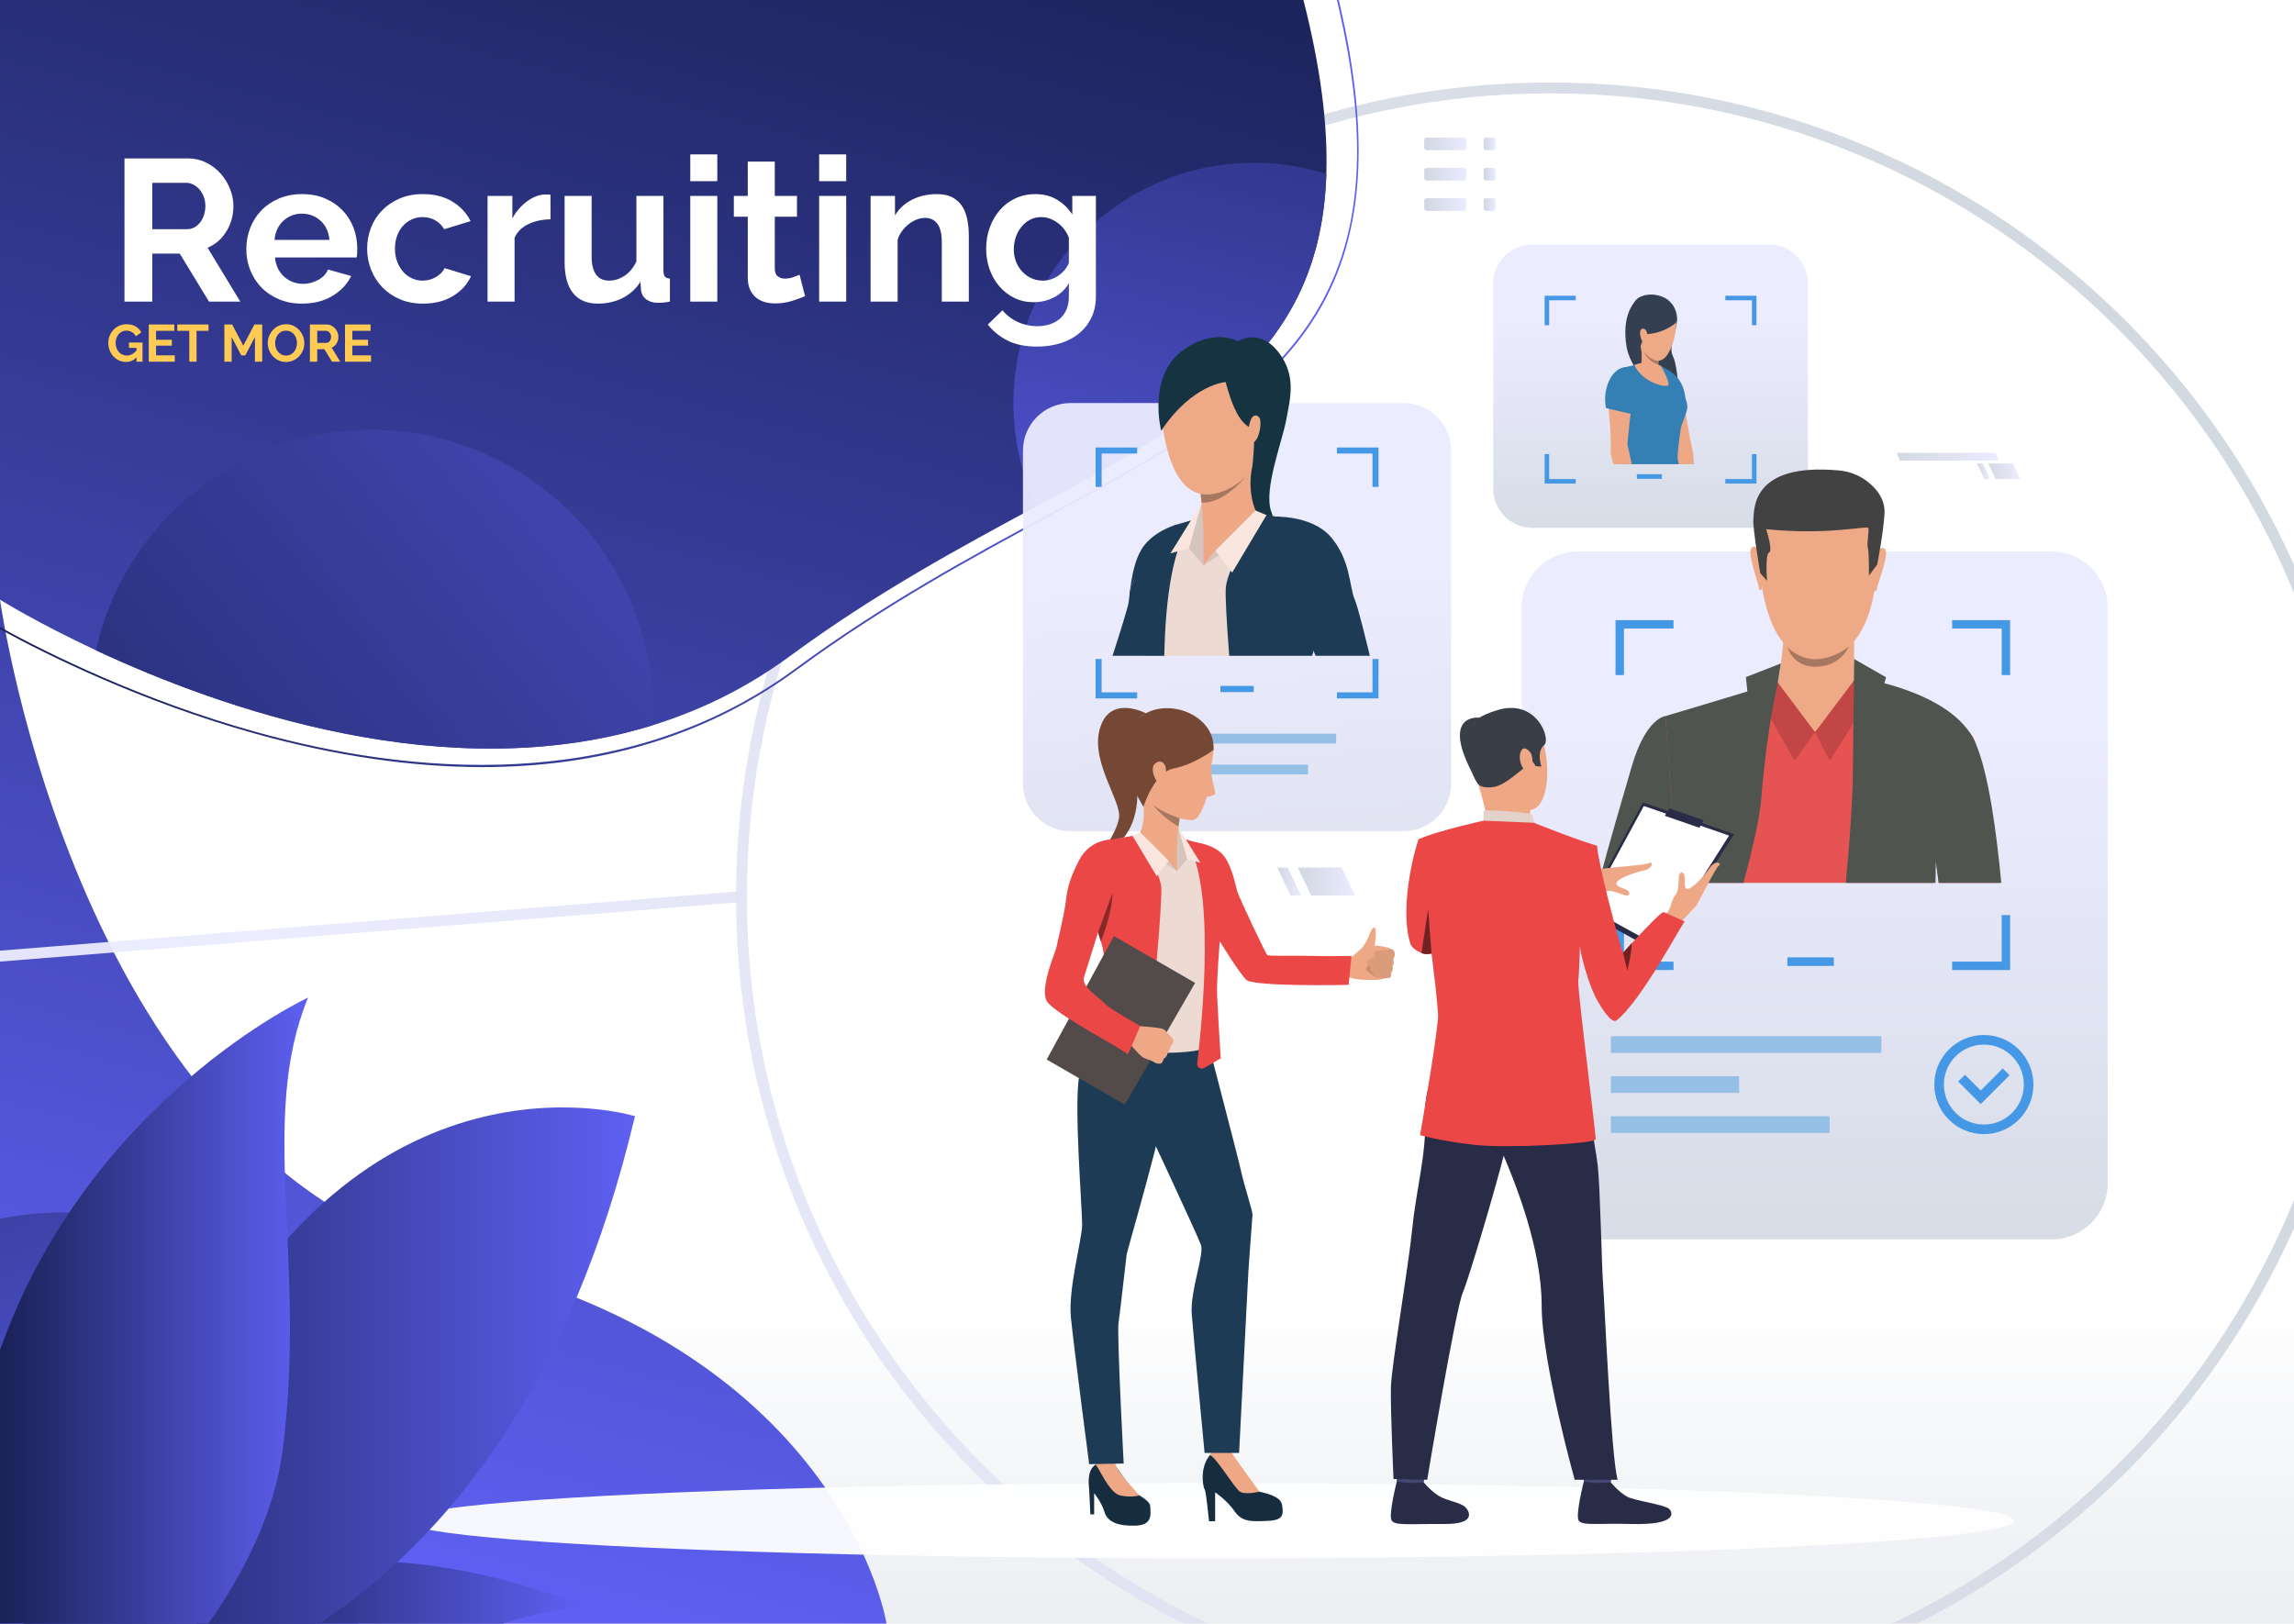 <?xml version="1.0" encoding="utf-8"?>
<!-- Generator: Adobe Illustrator 27.5.0, SVG Export Plug-In . SVG Version: 6.00 Build 0)  -->
<svg version="1.1" id="Слой_1" xmlns="http://www.w3.org/2000/svg" xmlns:xlink="http://www.w3.org/1999/xlink" x="0px" y="0px"
	 viewBox="0 0 2825.549 2000.001" style="enable-background:new 0 0 2825.549 2000.001;" xml:space="preserve">
<g>
	<rect x="-0.001" style="fill:#FFFFFF;" width="2825.549" height="2000.001"/>
	<linearGradient id="SVGID_1_" gradientUnits="userSpaceOnUse" x1="1412.774" y1="2528.899" x2="1412.774" y2="1574.495">
		<stop  offset="0" style="stop-color:#D1D7E0"/>
		<stop  offset="1" style="stop-color:#FFFFFF"/>
	</linearGradient>
	<rect x="-0.001" y="1637.183" style="opacity:0.95;fill:url(#SVGID_1_);" width="2825.549" height="362.818"/>
	
		<linearGradient id="SVGID_00000053530094944410987060000005557857699970491009_" gradientUnits="userSpaceOnUse" x1="972.105" y1="-238.355" x2="401.911" y2="1912.825">
		<stop  offset="0.005" style="stop-color:#1A2257"/>
		<stop  offset="1" style="stop-color:#5E60F2"/>
	</linearGradient>
	<path style="fill:url(#SVGID_00000053530094944410987060000005557857699970491009_);" d="M1091.939,2000.001H-0.001V738.665
		c0,0,96.281,701.372,567.998,814.704C1039.692,1666.7,1091.939,2000.001,1091.939,2000.001z"/>
	<g style="opacity:0.95;">
		
			<linearGradient id="SVGID_00000014605535977337964900000004164277038542782882_" gradientUnits="userSpaceOnUse" x1="2616.081" y1="855.461" x2="355.174" y2="1636.692">
			<stop  offset="0" style="stop-color:#D1D7E0"/>
			<stop  offset="1" style="stop-color:#EBEBFF"/>
		</linearGradient>
		<path style="fill:url(#SVGID_00000014605535977337964900000004164277038542782882_);" d="M2330.041,2000.001h31.268
			c94.941-47.896,181.246-110.409,257.239-186.402c87.397-87.376,156.964-188.433,207.001-300.582v-34.659
			C2731.5,1707.944,2553.557,1894.636,2330.041,2000.001z M2618.548,395.345c-92.107-92.084-199.347-164.395-318.771-214.901
			c-123.643-52.314-254.963-78.828-390.346-78.828c-135.382,0-266.725,26.514-390.367,78.828
			c-119.424,50.506-226.663,122.817-318.771,214.901c-92.085,92.107-164.396,199.346-214.924,318.77
			c-52.292,123.644-78.806,254.985-78.806,390.368c0,135.382,26.514,266.702,78.806,390.345
			c50.528,119.425,122.839,226.686,214.924,318.771c75.994,75.993,162.275,138.507,257.218,186.402h31.313
			c-335.867-158.349-568.869-500.24-568.869-895.518c0-545.591,443.887-989.477,989.477-989.477
			c413.378,0,768.349,254.807,916.117,615.602v-34.682C2775.512,583.777,2705.945,482.743,2618.548,395.345z"/>
	</g>
	
		<linearGradient id="SVGID_00000136413379839496842820000005027390258299789726_" gradientUnits="userSpaceOnUse" x1="917.9" y1="-252.723" x2="347.703" y2="1898.467">
		<stop  offset="0.005" style="stop-color:#1A2257"/>
		<stop  offset="1" style="stop-color:#5E60F2"/>
	</linearGradient>
	<path style="fill:url(#SVGID_00000136413379839496842820000005027390258299789726_);" d="M1633.668,214.3
		c-7.029,218.985-156.383,301.095-356.733,409.271c-93.334,50.393-197.717,106.435-303.929,184.638
		c-53.72,39.548-110.721,67.11-169.15,85.189c-252.731,78.271-531.932-20.51-685.771-92.375
		C44.837,766.786-0.001,738.665-0.001,738.665V0h1605.459C1626.816,83.962,1635.588,154.264,1633.668,214.3z"/>
	<g>
		
			<linearGradient id="SVGID_00000076563227409455618270000015147050137167470741_" gradientUnits="userSpaceOnUse" x1="-5.000000e-04" y1="472.465" x2="1673.474" y2="472.465">
			<stop  offset="0.005" style="stop-color:#1A2257"/>
			<stop  offset="1" style="stop-color:#5E60F2"/>
		</linearGradient>
		<path style="fill:url(#SVGID_00000076563227409455618270000015147050137167470741_);" d="M1649.001,0h-2.299
			c42.784,180.689,30.554,306.14-38.923,404.741c-66.285,94.049-181.111,156.049-314.062,227.823
			c-95.812,51.734-204.39,110.364-314.039,191.066c-214.165,157.678-479.372,129.49-664.122,78.092
			C174.26,862.42,57.224,803.924-0.001,772.523v2.566c57.715,31.58,174.328,89.652,314.91,128.775
			c98.155,27.296,191.803,41.065,279.2,41.065c17.565,0,34.861-0.558,51.912-1.674c127.37-8.302,240.077-47.961,334.996-117.817
			c109.493-80.613,218.027-139.221,313.771-190.909c133.195-71.909,248.223-134.021,314.798-228.516
			c35.085-49.771,55.237-106.145,61.644-172.387C1677.636,167.186,1670.359,90.59,1649.001,0z"/>
	</g>
	
		<linearGradient id="SVGID_00000099624112910951574870000013221418968768378029_" gradientUnits="userSpaceOnUse" x1="1587.442" y1="-258.301" x2="1302.345" y2="939.107">
		<stop  offset="0.005" style="stop-color:#1A2257"/>
		<stop  offset="1" style="stop-color:#5E60F2"/>
	</linearGradient>
	<path style="fill:url(#SVGID_00000099624112910951574870000013221418968768378029_);" d="M1633.668,214.3
		c-7.029,218.985-156.383,301.095-356.733,409.271c-18.368-38.499-28.634-81.596-28.634-127.103
		c0-163.437,132.481-295.917,295.94-295.917C1575.418,200.552,1605.459,205.372,1633.668,214.3z"/>
	
		<linearGradient id="SVGID_00000160872104002377173020000000798528099580695194_" gradientUnits="userSpaceOnUse" x1="1561.376" y1="1443.016" x2="1520.188" y2="696.463">
		<stop  offset="0" style="stop-color:#D1D7E0"/>
		<stop  offset="1" style="stop-color:#EBEBFF"/>
	</linearGradient>
	<path style="opacity:0.95;fill:url(#SVGID_00000160872104002377173020000000798528099580695194_);" d="M1728.764,1023.932h-410.12
		c-32.402,0-58.669-26.267-58.669-58.669V555.142c0-32.401,26.267-58.669,58.669-58.669h410.12c32.402,0,58.67,26.268,58.67,58.669
		v410.121C1787.434,997.664,1761.166,1023.932,1728.764,1023.932z"/>
	<rect x="1401.602" y="903.846" style="fill:#96BFE6;" width="244.204" height="12.064"/>
	<rect x="1436.189" y="941.859" style="fill:#96BFE6;" width="175.028" height="12.064"/>
	
		<linearGradient id="SVGID_00000115491775501486183430000003579239219587445641_" gradientUnits="userSpaceOnUse" x1="2235.148" y1="1651.145" x2="2235.148" y2="882.559">
		<stop  offset="0" style="stop-color:#D1D7E0"/>
		<stop  offset="1" style="stop-color:#EBEBFF"/>
	</linearGradient>
	<path style="opacity:0.95;fill:url(#SVGID_00000115491775501486183430000003579239219587445641_);" d="M2526.977,1526.739h-583.657
		c-38.171,0-69.114-30.943-69.114-69.114V748.523c0-38.171,30.943-69.114,69.114-69.114h583.657
		c38.17,0,69.113,30.943,69.113,69.114v709.102C2596.09,1495.796,2565.146,1526.739,2526.977,1526.739z"/>
	<g>
		<rect x="2201.516" y="1179.28" style="fill:#4598E6;" width="57.254" height="10.604"/>
	</g>
	<g>
		<rect x="1984.146" y="1276.446" style="fill:#96BFE6;" width="333.158" height="20.53"/>
		<rect x="1984.146" y="1375.013" style="fill:#96BFE6;" width="269.408" height="20.53"/>
		<rect x="1984.146" y="1325.729" style="fill:#96BFE6;" width="157.938" height="20.53"/>
	</g>
	<g>
		<path style="fill:#4598E6;" d="M2404.465,763.907v10.369h61.051v57.298h10.369v-67.667H2404.465z M1989.881,831.574h10.369
			v-57.298h61.051v-10.369h-71.42V831.574z M2465.516,1127.228v57.318h-61.051v10.369h71.42v-67.688H2465.516z M2000.25,1127.228
			h-10.369v67.688h71.42v-10.369h-61.051V1127.228z"/>
	</g>
	<g>
		<g>
			<path style="fill:#4598E6;" d="M2443.562,1397.051c-33.666,0-61.056-27.39-61.056-61.056s27.39-61.057,61.056-61.057
				s61.056,27.391,61.056,61.057S2477.228,1397.051,2443.562,1397.051z M2443.562,1286.756c-27.15,0-49.239,22.088-49.239,49.239
				c0,27.15,22.089,49.238,49.239,49.238s49.239-22.088,49.239-49.238C2492.801,1308.844,2470.712,1286.756,2443.562,1286.756z"/>
		</g>
		<g>
			<polygon style="fill:#4598E6;" points="2439.668,1360.025 2411.93,1332.286 2420.285,1323.932 2439.668,1343.313 
				2466.838,1316.143 2475.194,1324.498 			"/>
		</g>
	</g>
	<ellipse style="opacity:0.95;fill:#FFFFFF;" cx="1489.56" cy="1873.218" rx="990.718" ry="46.368"/>
	
		<linearGradient id="SVGID_00000154391882616653375980000011429154072506549925_" gradientUnits="userSpaceOnUse" x1="2033.006" y1="701.404" x2="2033.006" y2="384.824">
		<stop  offset="0" style="stop-color:#D1D7E0"/>
		<stop  offset="1" style="stop-color:#EBEBFF"/>
	</linearGradient>
	<path style="opacity:0.95;fill:url(#SVGID_00000154391882616653375980000011429154072506549925_);" d="M2178.535,650.161h-291.059
		c-26.638,0-48.232-21.595-48.232-48.232v-252.55c0-26.638,21.595-48.232,48.232-48.232h291.059
		c26.639,0,48.233,21.595,48.233,48.232v252.55C2226.769,628.566,2205.174,650.161,2178.535,650.161z"/>
	<g>
		<g>
			<rect x="2016.168" y="584.15" style="fill:#4598E6;" width="30.734" height="5.693"/>
		</g>
		<g>
			<g>
				<g>
					<g>
						<path style="fill:#344052;" d="M2052.043,367.778c0,0,18.284,10.04,12.479,34.729c-5.806,24.689-8.013,27.949-3.296,37.926
							c4.717,9.978,8.863,51.783,3.832,59.432c-5.03,7.648-56.034-37.307-61.701-73.27c-5.668-35.964,7.091-51.236,11.614-56.938
							C2019.496,363.957,2035.914,358.611,2052.043,367.778z"/>
					</g>
				</g>
			</g>
			<g>
				<path style="fill:#EEA886;" d="M2086.375,571.835h-19.577c-0.946-9.656-1.821-16.378-1.642-17.372
					c0.288-1.642-19.48-53.495-21.326-57.784c-1.856-4.277-9.105-15.778-10.052-26.609c-0.958-10.831,13.167-15.204,13.167-15.204
					c19.063,3.415,25.52,29.784,25.52,29.784s8.004,53.472,12.053,68.519C2085.561,557.026,2086.123,563.844,2086.375,571.835z"/>
			</g>
			<path style="fill:#3480B5;" d="M2076.521,497.528l-29.151,12.29c0,0-26.797-66.495-4.338-59.071
				C2065.426,458.149,2075.5,472.065,2076.521,497.528z"/>
			<g>
				<path style="fill:#3480B5;" d="M2070.033,528.836c-0.852,6.602-4.338,29.988-3.559,36.302c0.132,1.042,0.563,3.439,1.21,6.697
					h-70.292c1.869-6.673,3.57-12.58,4.601-16.019c3.415-11.321,0.144-14.352-1.581-23.41c-0.671-3.547-3.031-10.28-5.607-17.888
					c-0.862-2.54-1.749-5.188-2.6-7.848c-3.092-9.585-4.529-19.385-5.416-25.088c-4.24-27.041,16.559-29.641,16.559-29.641
					c7.727-1.426,21.229-5.596,21.229-5.596l21.147,4.397c0,0,2.013,0.755,4.948,2.924c0,0,0.012,0,0.012,0.012
					c1.414,1.042,3.043,2.408,4.757,4.169c2.312,2.372,6.913,9.165,11.501,16.63c1.402,2.288,2.816,4.637,4.146,6.948
					c4.301,7.44,7.355,13.443,7.26,20.212C2078.264,508.301,2070.884,522.234,2070.033,528.836z"/>
			</g>
			<path style="fill:#EEA886;" d="M2045.725,450.751c0,0,13.248,22.643,8.321,24.333s-30.894-4.026-41.036-25.418
				C2013.01,449.666,2030.054,441.919,2045.725,450.751z"/>
			<path style="fill:#EEA886;" d="M2043.827,461.091c0,0-11.767,4.98-22.423-11.412c0,0,2.863-18.615-3.19-29.383
				c-6.054-10.765,26.459,12.907,26.459,12.907s-0.526,2.22-1.071,5.496c-0.279,1.678-0.566,3.628-0.785,5.698
				c-0.183,1.725-0.323,3.537-0.385,5.342C2042.296,453.926,2042.596,458.082,2043.827,461.091z"/>
			<path style="fill:#393D63;" d="M2014.607,486.451c-2.424,12.46-19.805,28.069-19.805,28.069
				c-0.859-2.547-1.745-5.189-2.596-7.844C2004.198,499.025,2014.607,486.451,2014.607,486.451z"/>
			<g>
				<path style="fill:#EEA886;" d="M2010.248,496.367c-1.101,4.541-6.17,50.536-5.619,52.105c0.324,0.898,2.779,11.537,5.236,23.362
					h-22.693c-2.324-7.62-3.702-13.945-3.366-17.528c1.449-15.515-3.81-64.972-3.81-64.972s-4.708-29.917,20.116-33.654
					c0,0,14.665,1.929,15.552,12.76C2016.551,479.282,2011.351,491.839,2010.248,496.367z"/>
			</g>
			<path style="fill:#3480B5;" d="M1978.164,502.722l30.809,7.195c0,0,24.439-47.45,2.428-56.114
				C1988.2,444.671,1972.603,476.837,1978.164,502.722z"/>
			<g>
				<g>
					<g>
						<path style="fill:#EEA987;" d="M2049.197,370.412c0,0,26.774,9.826,9.804,56.03c-16.97,46.203-51.614-7.888-46.381-36.279
							C2017.854,361.771,2049.197,370.412,2049.197,370.412z"/>
					</g>
				</g>
			</g>
			<g>
				<g>
					<g>
						<path style="fill:#344052;" d="M2063.105,398.497c0,0-14.131,12.614-36.809,13.203c0,0-5.301,12.919-6.157,16.885
							c0,0-22.405-38.47,3.354-57.901C2049.254,351.252,2072.617,390.438,2063.105,398.497z"/>
					</g>
				</g>
			</g>
			<g>
				<g>
					<g>
						<path style="fill:#EEA987;" d="M2029.359,414.472c-0.014-3.422-1.75-11.29-6.926-9.355s-0.54,18.008,2.871,17.194
							C2025.305,422.311,2029.391,422.566,2029.359,414.472z"/>
					</g>
				</g>
			</g>
			<path style="fill:#A77860;" d="M2042.463,448.949c-12.581-3.48-17.447-15.473-17.596-15.874
				c10.231,13.222,17.949,11.322,17.949,11.322C2042.634,446.122,2042.62,447.2,2042.463,448.949z"/>
		</g>
		<g>
			<path style="fill:#4598E6;" d="M2125.115,364.307v5.566h32.773v30.759h5.566v-36.325H2125.115z M1902.558,400.632h5.566v-30.759
				h32.773v-5.566h-38.34V400.632z M2157.889,559.345v30.771h-32.773v5.565h38.34v-36.336H2157.889z M1908.124,559.345h-5.566
				v36.336h38.34v-5.565h-32.773V559.345z"/>
		</g>
	</g>
	<g>
		<rect x="1503.178" y="844.91" style="fill:#4598E6;" width="41.053" height="7.603"/>
	</g>
	<g>
		<path style="fill:#4598E6;" d="M1646.733,551.265v7.435h43.776v41.085h7.434v-48.52H1646.733z M1349.464,599.784h7.435v-41.085
			h43.776v-7.435h-51.21V599.784z M1690.51,811.777v41.099h-43.776v7.436h51.21v-48.534H1690.51z M1356.898,811.777h-7.435v48.534
			h51.21v-7.436h-43.776V811.777z"/>
	</g>
	<g style="opacity:0.95;">
		
			<linearGradient id="SVGID_00000144334335364239508190000015612763231631339965_" gradientUnits="userSpaceOnUse" x1="2251.946" y1="520.849" x2="305.575" y2="1193.395">
			<stop  offset="0" style="stop-color:#D1D7E0"/>
			<stop  offset="1" style="stop-color:#EBEBFF"/>
		</linearGradient>
		<polygon style="fill:url(#SVGID_00000144334335364239508190000015612763231631339965_);" points="913.795,1111.156 
			-0.001,1184.516 -0.001,1171.058 912.724,1097.81 		"/>
	</g>
	<g>
		<path style="fill:#FFCB55;" d="M168.163,440.381c-3.684,3.66-7.975,5.487-12.872,5.487c-3.035,0-5.885-0.602-8.55-1.809
			c-2.665-1.203-4.984-2.859-6.957-4.97c-1.972-2.108-3.533-4.594-4.68-7.458c-1.149-2.861-1.724-5.95-1.724-9.264
			c0-3.142,0.574-6.103,1.724-8.878c1.147-2.776,2.729-5.209,4.745-7.297c2.016-2.087,4.389-3.744,7.12-4.97
			c2.729-1.228,5.698-1.841,8.907-1.841c4.333,0,8.05,0.903,11.15,2.71c3.098,1.811,5.429,4.241,6.989,7.299l-6.696,4.906
			c-1.17-2.283-2.807-4.026-4.909-5.232c-2.104-1.205-4.389-1.809-6.859-1.809c-1.95,0-3.738,0.411-5.363,1.228
			c-1.625,0.819-3.013,1.936-4.162,3.357c-1.148,1.42-2.038,3.059-2.665,4.906c-0.63,1.852-0.943,3.811-0.943,5.878
			c0,2.151,0.347,4.164,1.04,6.034c0.693,1.875,1.646,3.498,2.861,4.877c1.212,1.376,2.654,2.463,4.323,3.259
			c1.669,0.797,3.478,1.194,5.429,1.194c4.464,0,8.495-2.086,12.093-6.262v-3.23h-9.296v-6.52h16.709v23.565h-7.413V440.381z"/>
		<path style="fill:#FFCB55;" d="M215.298,437.732v7.813h-32.052v-45.841h31.467v7.811h-22.495v11.041h19.439v7.232h-19.439v11.942
			H215.298z"/>
		<path style="fill:#FFCB55;" d="M256.844,407.517h-14.759v38.029h-8.907v-38.029h-14.759v-7.811h38.424V407.517z"/>
		<path style="fill:#FFCB55;" d="M313.99,445.546v-30.345l-11.898,22.597h-4.876l-11.898-22.597v30.345h-8.972v-45.841h9.622
			l13.653,26.085l13.784-26.085h9.557v45.841H313.99z"/>
		<path style="fill:#FFCB55;" d="M352.283,445.868c-3.381,0-6.448-0.654-9.2-1.97c-2.753-1.311-5.116-3.055-7.086-5.228
			c-1.974-2.175-3.501-4.659-4.585-7.456c-1.083-2.8-1.625-5.66-1.625-8.587c0-3.058,0.574-5.983,1.723-8.783
			c1.147-2.796,2.729-5.27,4.746-7.423c2.016-2.154,4.41-3.863,7.185-5.134c2.772-1.268,5.785-1.904,9.036-1.904
			c3.337,0,6.382,0.679,9.135,2.033c2.751,1.356,5.103,3.132,7.053,5.327c1.951,2.194,3.467,4.69,4.552,7.489
			c1.083,2.798,1.625,5.639,1.625,8.521c0,3.059-0.564,5.974-1.69,8.749c-1.128,2.777-2.688,5.229-4.682,7.361
			c-1.994,2.129-4.377,3.831-7.15,5.1C358.546,445.233,355.534,445.868,352.283,445.868z M338.89,422.627
			c0,1.978,0.302,3.895,0.91,5.746c0.606,1.85,1.484,3.485,2.634,4.906c1.147,1.421,2.556,2.561,4.226,3.423
			c1.668,0.859,3.564,1.289,5.689,1.289c2.166,0,4.084-0.44,5.753-1.323c1.668-0.881,3.077-2.054,4.227-3.52
			c1.147-1.462,2.015-3.107,2.6-4.936c0.586-1.829,0.878-3.692,0.878-5.585c0-1.979-0.315-3.895-0.943-5.747
			c-0.629-1.852-1.518-3.485-2.666-4.906c-1.149-1.421-2.558-2.553-4.227-3.391c-1.668-0.839-3.543-1.259-5.623-1.259
			c-2.168,0-4.096,0.442-5.787,1.325c-1.69,0.881-3.1,2.042-4.227,3.485c-1.128,1.443-1.982,3.077-2.567,4.907
			C339.183,418.871,338.89,420.731,338.89,422.627z"/>
		<path style="fill:#FFCB55;" d="M381.734,445.546v-45.841h20.416c2.123,0,4.084,0.442,5.884,1.323
			c1.797,0.883,3.348,2.047,4.648,3.486c1.3,1.443,2.318,3.079,3.055,4.906c0.737,1.831,1.106,3.672,1.106,5.522
			c0,2.969-0.748,5.671-2.243,8.104c-1.496,2.431-3.523,4.186-6.079,5.261l10.532,17.238h-10.077l-9.427-15.366h-8.843v15.366
			H381.734z M390.706,422.368h11.248c0.823,0,1.593-0.195,2.308-0.581c0.715-0.388,1.332-0.915,1.852-1.582
			c0.521-0.667,0.933-1.454,1.235-2.357c0.303-0.903,0.456-1.87,0.456-2.905c0-1.076-0.174-2.065-0.52-2.969
			c-0.348-0.905-0.813-1.69-1.398-2.357c-0.585-0.667-1.257-1.185-2.016-1.55c-0.759-0.366-1.528-0.55-2.307-0.55h-10.858V422.368z"
			/>
		<path style="fill:#FFCB55;" d="M457.021,437.732v7.813h-32.052v-45.841h31.467v7.811H433.94v11.041h19.44v7.232h-19.44v11.942
			H457.021z"/>
	</g>
	
		<linearGradient id="SVGID_00000165210469587326554140000015058330389148774318_" gradientUnits="userSpaceOnUse" x1="-165.019" y1="1309.248" x2="1374.5" y2="54.823">
		<stop  offset="0.005" style="stop-color:#1A2257"/>
		<stop  offset="1" style="stop-color:#5E60F2"/>
	</linearGradient>
	<path style="fill:url(#SVGID_00000165210469587326554140000015058330389148774318_);" d="M804.258,876.704
		c0,5.602-0.134,11.158-0.402,16.693c-252.731,78.271-531.932-20.51-685.771-92.375c34.526-155.379,173.167-271.545,338.946-271.545
		C648.789,529.477,804.258,684.923,804.258,876.704z"/>
	
		<linearGradient id="SVGID_00000033346142072018992350000011074135123521581755_" gradientUnits="userSpaceOnUse" x1="-131.778" y1="864.738" x2="279.452" y2="2046.594">
		<stop  offset="0.005" style="stop-color:#1A2257"/>
		<stop  offset="1" style="stop-color:#5E60F2"/>
	</linearGradient>
	<path style="fill:url(#SVGID_00000033346142072018992350000011074135123521581755_);" d="M461.183,1877.563
		c0,42.806-7.008,83.983-19.93,122.438H-0.001v-498.745c24.907-5.089,50.707-7.745,77.109-7.745
		C289.221,1493.511,461.183,1665.45,461.183,1877.563z"/>
	<g>
		<g>
			<path style="fill:#163342;" d="M1524.99,420.232c0,0,25.857-16.592,49.178,12.901c23.319,29.494,14.929,57.845,10.057,84.322
				c-4.831,26.256-28.344,86.34-18.354,112.808c9.991,26.469-2.776,40.253-2.776,40.253s-80.189,20.532-70.841-100.08
				C1501.604,449.825,1524.99,420.232,1524.99,420.232z"/>
		</g>
		<g>
			<path style="fill:#1D3B54;" d="M1476.162,687.566c0,0-23.479,62.224-45.663,120.206h-60.17
				c9.195-28.389,18.524-58.652,19.551-64.209c1.964-10.803,2.856-42.807,15.176-65.259c12.342-22.452,41.712-31.335,41.712-31.335
				C1495.244,649.157,1476.162,687.566,1476.162,687.566z"/>
		</g>
		<g>
			<path style="fill:#EDDAD3;" d="M1627.01,748.316c0,0-9.373,30.51-18.434,59.456h-196.333c-0.826-2.545-1.853-5.223-3.08-8.057
				c-14.373-33.276-21.358-61.62-14.373-80.524c6.986-18.903,46.824-70.659,57.113-72.712c10.266-2.054,39.838-16.024,39.838-16.024
				c19.327-2.88,46.801-1.451,56.264,1.852c9.44,3.281,62.066,8.615,81.372,23.613
				C1651.605,673.194,1627.01,748.316,1627.01,748.316z"/>
		</g>
		<g>
			<path style="fill:#D6C5BE;" d="M1482.297,696.396l-17.975-21.049l15.608-55.415
				C1479.931,619.932,1485.174,650.791,1482.297,696.396z"/>
		</g>
		<g>
			<path style="fill:#EEA886;" d="M1477.628,596.319c0,0,5.901,54.267,4.669,71.933c0,0,30.736,30.803,65.698-35.955
				c0,0-14.711-27.516-3.638-65.009C1555.43,529.794,1477.628,596.319,1477.628,596.319z"/>
		</g>
		<g>
			<polygon style="fill:#EEA886;" points="1482.297,668.252 1482.297,696.396 1517.672,669.962 			"/>
		</g>
		<g>
			<polygon style="fill:#D6C5BE;" points="1482.297,696.396 1496.985,678.216 1546.46,628.906 1562.465,644.32 			"/>
		</g>
		<g>
			<path style="fill:#1D3B54;" d="M1647.633,698.525c0,0-8.481,31.445-31.424,109.247h-102.174
				c-3.168-40.932-4.932-73.538-4.218-83.403c1.986-27.741,43.521-90.745,43.521-90.745s25.867,3.125,53.653,9.15
				C1638.683,649.648,1647.633,698.525,1647.633,698.525z"/>
		</g>
		<g>
			<path style="fill:#1D3B54;" d="M1469.801,640.185c-25.309,30.285-34.303,96.839-35.731,167.587h-22.72
				c-26.357-55.148-19.305-80.167-19.305-80.167c13.771-47.136,54.724-80.636,54.724-80.636L1469.801,640.185z"/>
		</g>
		<g>
			<polygon style="fill:#FAE6DE;" points="1464.322,675.347 1441.674,681.606 1479.931,619.932 			"/>
		</g>
		<g>
			<polygon style="fill:#FAE6DE;" points="1496.985,678.216 1517.672,705.332 1559.937,634.499 1546.46,628.906 			"/>
		</g>
		<g>
			<path style="fill:#A77860;" d="M1478.845,608.262l1.086,10.688c0,0,24.361,4.766,56.33-34.226
				C1536.261,584.725,1513.602,612.364,1478.845,608.262z"/>
		</g>
		<g>
			<path style="fill:#EEA987;" d="M1485.046,609.052c-9.624-0.354-36.489-3.495-49.744-65.389
				c-16.193-75.614,19.587-114.831,50.224-122.099c30.636-7.269,58.893,3.383,74.581,42.903c0,0,11.466,30.814-7.144,85.705
				C1534.354,605.063,1495.352,609.431,1485.046,609.052z"/>
		</g>
		<g>
			<path style="fill:#163342;" d="M1509.627,470.605c0,0-41.144,2.559-79.387,60.013c0,0-17.903-69.129,28.887-100.679
				c46.789-31.55,79.557-4.425,90.973,9.332c0,0,16.375,3.762,16.892,34.826c0.517,31.064,21.403,77.944-24.435,100.176
				c0,0,4.368-35.46,0.331-43.569S1524.845,528.068,1509.627,470.605z"/>
		</g>
		<g>
			<path style="fill:#EEA987;" d="M1540.635,516.93c2.075-5.376,7.729-7.544,10.842-1.778c3.112,5.766-0.594,28.123-8.897,30.568
				C1534.276,548.166,1536.431,527.826,1540.635,516.93z"/>
		</g>
		<path style="fill:#1D3B54;" d="M1687.27,807.773h-66.888c-7.03-17.229-13.569-32.495-17.944-43.476
			c-14.484-36.446-72.132-104.985-35.396-127.839c0,0,48.141-2.946,72.267,25.131c24.148,28.098,22.831,61.441,28.97,75.926
			C1672.83,748.25,1681.713,785.231,1687.27,807.773z"/>
	</g>
	<g>
		<g>
			<path style="fill:#E65353;" d="M2462.856,1087.596h-74.524c-2.592-17.95-4.528-31.043-4.528-31.043s-1.091,12.084-2.755,31.043
				h-313.346c-1.445-13.612-2.674-21.96-3.301-22.286c-0.9-0.464-4.229,8.592-8.456,22.286h-84.399
				c22.014-87.646,53.111-192.585,72.369-200.005c32.625-12.548,165.607-53.547,165.607-53.547h75.915
				c0,0,134.892,38.489,147.438,80.307C2441.824,944.193,2453.527,1009.907,2462.856,1087.596z"/>
		</g>
		<g>
			<path style="fill:#B84343;" d="M2382.906,1030.574l-2.451-0.458c0.127-0.677,12.434-68.098-5.04-106.322l2.269-1.036
				C2395.486,961.702,2383.035,1029.891,2382.906,1030.574z"/>
		</g>
		<g>
			<path style="fill:#B84343;" d="M2382.436,1017.043c-0.071-0.525-7.262-52.778-23.029-72.352l1.941-1.564
				c16.205,20.115,23.267,71.41,23.559,73.583L2382.436,1017.043z"/>
		</g>
		<g>
			<path style="fill:#EEA987;" d="M2250.984,587.796c0,0,70.878,11.166,60.086,122.06
				c-10.793,110.895-73.348,101.805-77.529,101.692c-4.182-0.112-62.799,2.022-67.369-133.373
				C2166.172,678.176,2164.178,578.057,2250.984,587.796z"/>
		</g>
		<g>
			<path style="fill:#EEA987;" d="M2284.069,778.887c0,0-1.942,45.611,2.471,55.485c4.413,9.874-58.489,41.591-96.854,6.246
				c0,0,9.266-49.57,6.689-67.139S2284.069,778.887,2284.069,778.887z"/>
		</g>
		<g>
			<path style="fill:#EEA987;" d="M2312.166,678.532c0,0,7.762-8.29,10.608,0.103c2.847,8.392-12.041,45.892-11.069,47.575
				c0,0-1.416,3.255-3.279,1.463C2306.563,725.881,2312.166,678.532,2312.166,678.532z"/>
		</g>
		<g>
			<path style="fill:#EEA987;" d="M2166.973,677.13c0,0-7.6-8.438-10.607-0.103c-3.01,8.336,11.151,46.116,10.146,47.779
				c0,0,1.354,3.282,3.251,1.526C2171.66,724.578,2166.973,677.13,2166.973,677.13z"/>
		</g>
		<g>
			<path style="fill:#424242;" d="M2312.132,695.541l-10.147,13.565c0,0,0.288-29.74-1.34-34.403
				c-1.628-4.663,1.924-20.903,0.563-24.262c-1.362-3.359-48.479,9.142-125.752,1.454c0,0,8.596,26.793,3.559,28.696
				c-5.038,1.903-2.568,34.83-2.568,34.83l-8.343-9.413c0,0-9.421-56.249-8.505-65.64c1.219-12.496-3.121-70.858,105.609-60.842
				c12.449,1.147,24.402,5.604,34.344,13.183c11.172,8.516,22.66,21.807,21.609,40.063
				C2319.771,656.903,2312.132,695.541,2312.132,695.541z"/>
		</g>
		<g>
			<path style="fill:#EEA987;" d="M2286.54,834.372c0,0,15.99,3.412-50.929,67.542c0,0-47.463-52.503-45.926-61.296
				C2191.223,831.826,2286.54,834.372,2286.54,834.372z"/>
		</g>
		<g>
			<path style="fill:#4F544F;" d="M2057.338,1087.596h-88.109c13.693-52.348,30.197-107.504,40.426-142.911
				c17.623-60.885,41.654-62.577,41.654-62.577l13.094,183.202C2064.402,1065.31,2061.457,1074.202,2057.338,1087.596z"/>
		</g>
		<g>
			<polygon style="fill:#C24646;" points="2235.611,901.914 2253.539,937.208 2310.074,848.247 2286.54,834.372 			"/>
		</g>
		<g>
			<path style="fill:#4F544F;" d="M2465.012,1087.596h-77.252c-1.992-15.985-3.301-26.515-3.301-26.515s-0.164,10.175-0.491,26.515
				h-110.204c0.136-4.91,0.408-9.493,0.846-13.749c9.22-87.754,11.92-239.476,11.92-239.476s117.761,15.821,146.348,79.979
				C2449.381,951.423,2459.146,1025.51,2465.012,1087.596z"/>
		</g>
		<g>
			<polygon style="fill:#C24646;" points="2235.611,901.914 2210.306,937.208 2173.724,871.804 2189.686,840.618 			"/>
		</g>
		<g>
			<path style="fill:#4F544F;" d="M2189.691,840.618c0,0-13.611,58.212-20.268,142.583c-1.883,23.978-10.502,61.84-22.014,104.395
				h-80.717l-2.291-22.286l-13.094-183.202L2189.691,840.618z"/>
		</g>
		<g>
			<polygon style="fill:#4F544F;" points="2283.799,811.771 2323.137,834.372 2282.008,968.562 			"/>
		</g>
		<g>
			<polygon style="fill:#4F544F;" points="2193.488,817.261 2189.686,840.618 2163.746,963.259 2150.443,834.052 			"/>
		</g>
		<path style="fill:#A77860;" d="M2201.602,797.202c0,0,15.05,16.479,37.577,14.683c22.526-1.797,38.255-15.501,38.255-15.501
			s-9.633,23.472-39.211,24.924C2208.645,822.759,2201.602,797.202,2201.602,797.202z"/>
	</g>
	<g>
		<path style="fill:#754836;" d="M1409.485,879.902c-16.188,6.488-6.952,39.856-8.556,100.673c-1.604,60.817-46.4,71.84-46.4,71.84
			s19.735-23.288,23.746-44.605c4.01-21.318-40.271-75.191-20.926-117.48c14.946-32.672,54.148-11.65,54.148-11.65L1409.485,879.902
			z"/>
		<path style="fill:#EEA886;" d="M1667.186,1205.386c0,0-7.969-2.762-12.661-1.893s8.878-23.328,8.878-23.328L1667.186,1205.386z"/>
		<g>
			<path style="fill:#EEA886;" d="M1663.402,1180.165c0,0,12.549-11.03,14.518-12.655c1.969-1.624,9.06-2.322,17.271-2.414
				c8.212-0.091,19.347,3.461,20.143,4.632c0.797,1.172,2.146,1.985,2.101,5.62c-0.043,3.634-2.076,6.683-2.076,6.683
				s2.053,4.505-0.739,8.072c0,0,1.737,4.326-2.095,7.86c0,0,1.582,4.271-1.42,6.602c0,0-7.106,0.71-9.66,1.732
				s-17.436,1.488-31.776-0.263C1669.669,1206.034,1653.764,1204.727,1663.402,1180.165z"/>
		</g>
		<g>
			<path style="fill:#CF8C6C;" d="M1687.645,1183.53c0,0-3.201,7.758-5.203,9.48c-2.001,1.725,12.705,11.434,12.705,11.434
				S1696.971,1187.674,1687.645,1183.53z"/>
		</g>
		<g>
			<path style="fill:#DB9C7C;" d="M1713.18,1169.669c0,0-20.807,0.741-21.102,4.107c-0.295,3.365,1.639,4.781,1.639,4.781
				l-8.426,4.189c0,0-4.014,5.925,3.611,8.564c0,0-4.321,5.144,3.345,6.815c0,0-1.337,4.666,2.077,6.067
				c3.414,1.4,16.781,0.37,16.781,0.37s3.665-1.235,2.359-6.351c0,0,3.357-3.31,1.58-8.003c0,0,2.729-3.084,0.765-8.135
				c0,0,5.05-7.255-0.476-12.349C1715.334,1169.728,1714.057,1169.632,1713.18,1169.669z"/>
		</g>
		<g>
			<path style="fill:#EEA886;" d="M1692.006,1173.576c0,0,3.428-19.354,2.359-27.808c-0.242-1.911-0.176-2.631-2.042-3.128
				c-1.866-0.496-4.972,6.142-7.033,11.986c-2.063,5.845-7.579,13.058-7.579,13.058S1677.529,1173.709,1692.006,1173.576z"/>
		</g>
		<g>
			<path style="fill:#162D40;" d="M1370.304,1800.666c0,0,22.439,32.81,30.271,39.771c0,0,15.656,8.127,16.141,14.617
				c0.917,12.272,2.017,23.714-18.578,24.294c-20.595,0.58-33.925-4.278-37.696-16.752c-3.771-12.473-12.763-23.206-12.763-23.206
				v26.106h-4.641c0,0-1.161-25.236-1.451-29.877c-0.29-4.642-3.333-22.485,6.456-30.388S1370.304,1800.666,1370.304,1800.666z"/>
		</g>
		<g>
			<path style="fill:#EEA886;" d="M1403.562,1842.123c0,0-11.137,3.142-24.379-0.194c-13.243-3.336-25.961-35.038-29.827-37.68
				l-3.431-12.793h25.816c0,0,0.212,9.465,4.385,17.568S1403.562,1842.123,1403.562,1842.123z"/>
		</g>
		<g>
			<path style="fill:#162D40;" d="M1515.98,1788.41c0,0,3.365,7.954,9.718,16.244c4.658,6.078,19.146,31.038,25.526,32.778
				c6.382,1.74,26.107,5.222,27.848,16.244c1.74,11.023,2.61,18.855-16.824,19.726c-19.436,0.87-32.199,2.03-41.48-11.604
				c-9.283-13.634-24.076-23.496-24.076-23.496v35.571h-7.543c0,0-3.48-37.021-5.512-39.632
				c-2.029-2.611-7.251-31.038,10.733-45.832C1512.355,1773.616,1515.98,1788.41,1515.98,1788.41z"/>
		</g>
		<g>
			<path style="fill:#EEA886;" d="M1551.225,1837.433c0,0-17.404,4.352-24.076,0s-29.354-42.688-36.867-44.984
				c0,0,7.279-14.771,25.699-4.038C1515.98,1788.41,1546.293,1831.051,1551.225,1837.433z"/>
		</g>
		<g>
			<path style="fill:#1D3B54;" d="M1360.428,1255.687c0,0-24.541,31.908-31.198,69.764c-6.656,37.854,3.932,164.907,3.642,183.617
				s-17.333,78.389-13.852,113.633s22.531,180.893,22.531,180.893l42.52-0.763c0,0-8.52-158.737-6.344-173.531
				c2.176-14.794,9.098-77.735,9.969-83.827c0.87-6.091,48.442-167.177,48.442-194.47
				C1436.138,1323.71,1419.604,1211.16,1360.428,1255.687z"/>
		</g>
		<g>
			<path style="fill:#1D3B54;" d="M1483.71,1268.16c0,0,40.32,153.885,45.106,175.206c4.787,21.32,14.359,49.167,13.924,53.083
				s-5.076,69.618-5.076,69.618l-11.458,223.648h-42.496c0,0-13.634-142.282-15.81-171c-2.176-28.717,15.664-73.099,11.313-85.282
				c-4.352-12.183-70.053-152.724-70.053-152.724S1359.413,1223.489,1483.71,1268.16z"/>
		</g>
		<g>
			<path style="fill:#EB4747;" d="M1472.365,1037.455c0,0,24.924,2.947,35.449,17.37s13.993,36.465,16.324,43.76
				c2.33,7.295,34.618,76.071,36.748,77.79c2.129,1.719,31.601,0.563,49.32,1.063c24.889,0.704,54.545,0.096,54.545,0.096
				l-3.623,35.622c0,0-118.375,2.779-126.553-6.511c-18.059-20.513-58.841-92.006-58.841-92.006
				S1433.223,1056.676,1472.365,1037.455z"/>
		</g>
		<g>
			<path style="fill:#EDDAD3;" d="M1443.1,1026.527c0,0,20.885,9.863,28.137,11.313s35.39,38,40.32,51.343
				c4.932,13.344,0,33.359-10.152,56.855c-10.152,23.496-0.58,31.327-5.221,54.823c-4.642,23.497-8.703,73.244-7.832,86.298
				c0.869,13.054-117.327,15.517-144.304-8.27c0,0,27.113-40.608,30.594-46.409c3.481-5.802,0.58-37.42-2.61-45.542
				c-3.191-8.122-36.579-73.468-36.579-73.468s-5.223-56.771,10.472-68.959c13.633-10.588,50.791-14.363,57.462-16.684
				C1410.058,1025.509,1429.466,1024.497,1443.1,1026.527z"/>
		</g>
		<g>
			<path style="fill:#D6C5BE;" d="M1449.771,1073.085l12.69-14.861l-11.021-39.125
				C1451.441,1019.099,1447.74,1040.887,1449.771,1073.085z"/>
		</g>
		<g>
			<path style="fill:#EEA886;" d="M1453.068,1002.428c0,0-4.168,38.314-3.297,50.787c0,0-21.701,21.747-46.385-25.386
				c0,0,10.386-19.428,2.568-45.898C1398.138,955.459,1453.068,1002.428,1453.068,1002.428z"/>
		</g>
		<g>
			<polygon style="fill:#EEA886;" points="1449.771,1053.215 1449.771,1073.085 1424.795,1054.422 			"/>
		</g>
		<g>
			<polygon style="fill:#D6C5BE;" points="1449.771,1073.085 1439.4,1060.249 1404.47,1025.436 1393.17,1036.317 			"/>
		</g>
		<g>
			<path style="fill:#EB4747;" d="M1409.597,1305.958c-9.844,47.082-80.985-5.311-80.985-5.311s46.158-77.509,27.813-139.468
				c-0.146-0.493-0.292-0.98-0.438-1.467c-1.174-3.921-2.342-7.646-3.51-11.185c-16.843-51.239-31.97-63.21-31.97-63.21
				s21.39-47.034,41.229-50.085c19.84-3.059,37.886-6.465,37.886-6.465s29.314,44.482,30.711,64.064
				C1431.736,1112.408,1419.439,1258.876,1409.597,1305.958z"/>
		</g>
		<g>
			<path style="fill:#EB4747;" d="M1515.992,1094.655c0,0-4.725,44.422-13.718,66.467c0,0-3.771,46.992-3.19,63.527
				c0.58,16.534,4.496,79.045,4.496,79.045l-20.37,11.931c-4.104,2.404-9.185-0.929-8.611-5.65
				c5.769-47.58,24.536-228.065-16.003-276.579l16.267,4.796C1474.862,1038.191,1508.349,1069.418,1515.992,1094.655z"/>
		</g>
		<g>
			<polygon style="fill:#FAE6DE;" points="1462.462,1058.224 1478.452,1062.642 1451.441,1019.099 			"/>
		</g>
		<g>
			<polygon style="fill:#FAE6DE;" points="1439.4,1060.249 1424.795,1079.394 1394.938,1029.632 1404.47,1025.436 			"/>
		</g>
		<path style="fill:#EB4747;" d="M1509.58,1166.554c0,0,9.461-29.914,3.906-51.045c0,0,0.757,18.655-10.412,43.267L1509.58,1166.554
			z"/>
		<path style="fill:#EEA886;" d="M1437.973,878.757c15.284-1.466,49.624,4.633,56.781,44.983c0,0-0.708,11.003-2.957,19.727
			s6.654,33.715,4.703,35.06c-1.951,1.346-10.184,3.337-10.184,3.337s-7.627,28.122-17.361,28.345
			c-9.736,0.223-46.906-5.636-65.874-39.275C1384.113,937.293,1376.257,884.678,1437.973,878.757z"/>
		<path style="fill:#754836;" d="M1494.754,923.739c0,0-24.065,18.13-48.583,22.721c-24.519,4.591-37.785,47.236-37.785,47.236
			s-41.188-61.862-12.616-101.369C1424.254,852.94,1497.886,876.198,1494.754,923.739z"/>
		<path style="fill:#EEA886;" d="M1435.856,945.812c-0.361-4.773-6.017-11.69-13.536-4.791c-7.52,6.898,4.083,29.118,10.393,26.588
			C1439.023,965.079,1436.229,950.742,1435.856,945.812z"/>
		<path style="fill:#A77860;" d="M1453.121,1007.96c-0.556,2.977-1.123,6.467-1.591,10.148
			c-20.567-11.732-31.351-26.676-31.351-26.676C1432.08,1001.214,1453.121,1007.96,1453.121,1007.96z"/>
		<polygon style="fill:#524B49;" points="1472.039,1210.771 1385.468,1360.716 1289.228,1305.151 1372.039,1153.035 		"/>
		<g>
			<g>
				<g>
					<g>
						<g>
							<path style="fill:#EEA886;" d="M1429.114,1310.354c0,0-3.938,0.018-5.663-0.814c0,0-3.023-1.755-5.248-2.872
								c-0.707-0.353-1.33-0.644-1.754-0.789c-1.765-0.611-5.823-1.424-9.651-4.082c-3.824-2.652-17.381-18.348-17.381-18.348
								l6.402-9.735l4.695-9.97c0,0,28.463,1.839,32.313,3.899c0.375,0.204,0.738,0.418,1.064,0.646
								c3.091,2.061,4.524,4.894,6.023,6.159c0.548,0.469,5.68,5.492,5.501,7.631c-0.245,2.968-1.619,4.927-3.409,5.904
								c0,0-0.736,5.791-3.592,8.492c0,0-0.506,5.364-5.014,7.713C1433.402,1304.189,1432.277,1309.574,1429.114,1310.354z"/>
						</g>
					</g>
				</g>
			</g>
		</g>
		<g>
			<path style="fill:#EB4747;" d="M1372.874,1034.457c0,0-28.715-3.652-43.778,25.316c-15.064,28.97-14.989,41.331-17.003,55.476
				c-1.901,13.357-10.482,49.825-11.352,53.591c-0.869,3.767-20.305,48.674-11.393,64.37c8.959,15.778,99.952,62.217,99.373,65.693
				c-0.579,3.477,15.759-35.111,15.759-35.111s-36.819-20.521-42.849-26.841c-9.795-10.264-30.458-21.322-26.213-34.055
				c4.987-14.957,19.966-65.417,23.442-72.805C1362.337,1122.705,1395.035,1043.872,1372.874,1034.457z"/>
		</g>
		<path style="fill:#872929;" d="M1370.411,1099.833c-1.071,27.834-14.425,59.88-14.425,59.88c-1.174-3.921-2.342-7.646-3.51-11.185
			C1359.998,1127.507,1370.411,1099.833,1370.411,1099.833z"/>
	</g>
	<g>
		<g>
			<g>
				<g>
					<g>
						
							<linearGradient id="SVGID_00000005955415364183018640000000280245974827954079_" gradientUnits="userSpaceOnUse" x1="242.167" y1="1961.618" x2="718.663" y2="1961.618">
							<stop  offset="0.005" style="stop-color:#1A2257"/>
							<stop  offset="1" style="stop-color:#5E60F2"/>
						</linearGradient>
						<path style="fill:url(#SVGID_00000005955415364183018640000000280245974827954079_);" d="M242.167,2000.001h377.454
							c54.8-18.24,99.042-21.234,99.042-21.234S397.388,1840.683,242.167,2000.001z"/>
					</g>
				</g>
			</g>
			<g>
				<g>
					<g>
						
							<linearGradient id="SVGID_00000075120164038858727790000014488313407885239993_" gradientUnits="userSpaceOnUse" x1="29.547" y1="1682.074" x2="782.09" y2="1682.074">
							<stop  offset="0.005" style="stop-color:#1A2257"/>
							<stop  offset="1" style="stop-color:#5E60F2"/>
						</linearGradient>
						<path style="fill:url(#SVGID_00000075120164038858727790000014488313407885239993_);" d="M29.547,2000.001h364.138
							c158.766-106.212,310.165-294.525,388.406-625.058c0,0-322.811-100.105-535.353,309.338
							C168.654,1834.734,93.447,1934.288,29.547,2000.001z"/>
					</g>
				</g>
			</g>
			<g>
				<g>
					<g>
						
							<linearGradient id="SVGID_00000109732744758637301500000007254400859070889110_" gradientUnits="userSpaceOnUse" x1="-5.000000e-04" y1="1614.432" x2="379.423" y2="1614.432">
							<stop  offset="0.005" style="stop-color:#1A2257"/>
							<stop  offset="1" style="stop-color:#5E60F2"/>
						</linearGradient>
						<path style="fill:url(#SVGID_00000109732744758637301500000007254400859070889110_);" d="M-0.001,1663.085v336.916h256.626
							c46.015-65.043,81.865-139.817,91.281-212.029c30.69-235.392-30.414-408.104,31.517-559.109
							C379.423,1228.862,109.639,1353.747-0.001,1663.085z"/>
					</g>
				</g>
			</g>
		</g>
	</g>
	<g>
		<g>
			<polygon style="fill:#292C47;" points="1950.654,1122.748 2043.064,1173.543 2135.864,1027.507 2023.624,988.519 			"/>
		</g>
		<g>
			<polygon style="fill:#FFFFFF;" points="1956.516,1118.36 2042.934,1165.863 2129.719,1029.294 2024.754,992.833 			"/>
		</g>
		<g>
			<path style="fill:#EEA886;" d="M1924.866,1092.82c0,0,16.085-7.692,23.144-11.714c7.06-4.021,25.221-9.539,26.688-10.851
				s53.834-4.542,57.01-7.281c3.176-2.74,6.265,6.423-7.308,9.396c-13.572,2.973-32.46,10.242-33.493,15.547
				c-1.033,5.304,13.942,6.561,15.457,10.93c1.517,4.369-0.426,3.39-2.571,4.327s-17.811-7.738-24.698-5.276
				c-6.889,2.462-17.418-0.947-22.697,0.86c-5.279,1.807-30.949,10.444-30.949,10.444L1924.866,1092.82z"/>
		</g>
		<g>
			<path style="fill:#EEA886;" d="M2047.568,1155.22c0,0,13.513-12.162,20.051-17.249c6.537-5.087,18.811-20.053,20.617-20.924
				c1.807-0.872,25.242-48.962,29.061-50.889s-3.613-8.404-11.699,3.228c-8.086,11.633-22.292,26.602-27.693,25.51
				c-5.4-1.093-0.754-15.692-4.281-18.822c-3.527-3.131-3.359-0.919-5.078,0.738s0.357,19.797-4.646,25.329
				s-5.89,16.782-9.648,21.054s-21.894,25.099-21.894,25.099L2047.568,1155.22z"/>
		</g>
		<g>
			<path style="fill:#424773;" d="M1756.567,1805.237c0,0-2.923,20.287-3.288,23.335s-32.515-1.795-32.515-1.795l-2.603-24.153
				C1718.161,1802.624,1752.549,1802.375,1756.567,1805.237z"/>
		</g>
		<g>
			<path style="fill:#292C47;" d="M1753.621,1825.993c0,0,10.188,12.225,20.039,17.553c9.852,5.329,25.334,7.439,31.159,12.955
				c4.206,3.981,15.317,21.123-25.601,20.777c-40.918-0.347-60.646,2.421-65.03-4.151s6.344-48.509,6.344-48.509
				S1730.223,1828.106,1753.621,1825.993z"/>
		</g>
		<g>
			<path style="fill:#424773;" d="M1986.924,1805.237c0,0-2.922,20.287-3.287,23.335c-0.365,3.048-32.516-1.795-32.516-1.795
				l-2.604-24.153C1948.518,1802.624,1982.906,1802.375,1986.924,1805.237z"/>
		</g>
		<g>
			<path style="fill:#292C47;" d="M1983.979,1825.993c0,0,10.186,12.225,20.038,17.553c9.852,5.329,46.107,9.706,51.933,15.221
				c4.205,3.982,11.199,20.01-46.374,18.512c-40.903-1.065-60.646,2.421-65.03-4.151c-4.384-6.572,6.344-48.509,6.344-48.509
				S1960.018,1828.343,1983.979,1825.993z"/>
		</g>
		<g>
			<path style="fill:#292C47;" d="M1783.19,1283.926c0,0-30.208,47.995-27.955,91.38c2.253,43.385-10.953,90.751-15.491,136.072
				c-5.059,50.524-25.762,170.137-26.514,197.162c-0.751,27.027,3.214,113.328,3.214,113.328l41.443,0.948
				c0,0,34.808-209.111,43.822-230.448c9.015-21.336,53.72-173.449,55.222-190.52
				C1858.434,1384.78,1783.19,1283.926,1783.19,1283.926z"/>
		</g>
		<g>
			<path style="fill:#292C47;" d="M1942.215,1290.429c0,0,22.765,118.909,25.77,145.463s5.008,128.5,6.511,145.097
				c1.503,16.596,10.017,217.171,18.03,241.828h-52.984c0,0-40.671-145.812-40.671-214.801c0-68.988-31.421-149.979-51.704-195.498
				c-20.282-45.519-66.71-46.596-79.178-131.048C1767.988,1281.47,1925.333,1263.644,1942.215,1290.429z"/>
		</g>
		<g>
			<path style="fill:#EEA886;" d="M1833.6,880.409c0,0,40.547-15.145,59.242,15.721c18.697,30.864,16.895,92.656-3.543,100.255
				c-20.439,7.598-51.141,3.625-61.604-15.689c-10.464-19.313-19.912-47.234-19.457-65.894
				C1808.691,896.144,1822.953,885.797,1833.6,880.409z"/>
		</g>
		<g>
			<path style="fill:#EEA886;" d="M1884.897,997.798c0,0-1.688,10.947,1.102,16.34c2.788,5.393-52.53,5.533-52.53,5.533
				s-4.492-29.332-13.006-54.116C1811.949,940.771,1884.897,997.798,1884.897,997.798z"/>
		</g>
		<g>
			<path style="fill:#3A3F47;" d="M1820.463,965.555c0,0,3.817,6.299,19.403,3.856c15.585-2.444,34.599-23.18,41.106-25.456
				c6.507-2.276,6.568-6.1,6.568-6.1l4.074,5.951l6.912,0.438c0,0-6.305-18.549,3.206-26.113c9.511-7.564-9.87-60.037-59.854-42.567
				c0,0-38.39,10.582-36.993,32.415C1806.282,929.812,1811.873,954.682,1820.463,965.555z"/>
		</g>
		<g>
			<path style="fill:#E2D2CA;" d="M1889.282,1013.489c0,0-0.175-10.305-4.845-11.292c-4.671-0.988-51.553-5.495-57.285-3.242v12.003
				C1827.152,1010.958,1838.198,1017.756,1889.282,1013.489z"/>
		</g>
		<g>
			<path style="fill:#EEA886;" d="M1886.509,929.914c-0.874-3.662-10.187-14.127-13.752-2.922
				c-3.565,11.205,5.388,26.276,10.382,24.987C1888.133,950.688,1888.725,939.198,1886.509,929.914z"/>
		</g>
		<g>
			<path style="fill:#323657;" d="M2075.344,1135.23c-0.021-0.01-0.047-0.013-0.077-0.007
				C2075.588,1135.365,2075.634,1135.377,2075.344,1135.23z"/>
		</g>
		<g>
			<path style="fill:#EB4747;" d="M1749.111,1398.264c0,0,24.865,7.321,67.27,11.995c42.403,4.674,148.352-1.689,149.02-6.697
				c0.67-5.01-22.791-186.538-21.456-195.889c1.335-9.348,2.051-42.658,2.051-42.658c0.523,9.127,9.821,46.407,21.046,66.73
				c4.055,7.343,17.66,30.357,24.217,25.123c31.74-25.343,80.891-120.839,84.006-121.645c-2.62-1.139-23.293-10.657-26.194-11.625
				c-2.54-0.848-25.438,23.397-39.313,38.426c-6.186,6.699-10.578,11.566-10.578,11.566c-4.007-9.014-18.601-65.801-23.133-85.453
				c-10.229-44.323-8.656-46.166-8.656-46.166c-31.02-9.385-78.108-28.484-78.108-28.484l-62.13-2.53
				c0,0-57.022,12.552-79.479,22.695c-2.13,0.961-2.139,50.87-7.985,63.958l18.618,39.279c0,0,10.756,77.808,12.987,112.412
				C1772.317,1265.188,1749.111,1398.264,1749.111,1398.264z"/>
		</g>
		<g>
			<path style="fill:#EB4747;" d="M1737.107,1162.405c1.622,5.236,8.988,9.661,13.772,11.596c3.063,1.239,6.495,1.641,9.947,1.001
				l2.434-0.45v-0.003l42.579-7.896c0,0,9.316-107.293-58.168-133C1745.888,1034.237,1722.205,1114.366,1737.107,1162.405z"/>
		</g>
		<g>
			<path style="fill:#702222;" d="M1750.88,1173.998c0,0,0,0,0,0.003c3.063,1.239,6.495,1.641,9.947,1.001l2.434-0.45v-0.003
				l-4.199-54.827L1750.88,1173.998z"/>
		</g>
		<g>
			<path style="fill:#702222;" d="M1999.179,1173.591l5.204,22.037c0,0,5.646-22.113,5.374-33.604
				C2003.571,1168.724,1999.179,1173.591,1999.179,1173.591z"/>
		</g>
		<g>
			<path style="fill:#3A3F47;" d="M1822.052,884.052c0,0-53.14-6.656-0.901,82.106L1822.052,884.052z"/>
		</g>
		<g>
			<polygon style="fill:#292C47;" points="2093.145,1019.671 2098.545,1010.392 2056,995.711 2050.6,1004.942 			"/>
		</g>
	</g>
	<g style="opacity:0.95;">
		
			<linearGradient id="SVGID_00000000940257021204064240000011211473472146315701_" gradientUnits="userSpaceOnUse" x1="2449.003" y1="580.571" x2="2488.371" y2="580.571">
			<stop  offset="0" style="stop-color:#D1D7E0"/>
			<stop  offset="1" style="stop-color:#EBEBFF"/>
		</linearGradient>
		<polygon style="fill:url(#SVGID_00000000940257021204064240000011211473472146315701_);" points="2458.229,590.139 
			2488.371,590.139 2479.145,571.004 2449.003,571.004 		"/>
		
			<linearGradient id="SVGID_00000028297863019782367470000002824716334946154385_" gradientUnits="userSpaceOnUse" x1="2434.898" y1="580.571" x2="2451.307" y2="580.571">
			<stop  offset="0" style="stop-color:#D1D7E0"/>
			<stop  offset="1" style="stop-color:#EBEBFF"/>
		</linearGradient>
		<polygon style="fill:url(#SVGID_00000028297863019782367470000002824716334946154385_);" points="2444.125,590.139 
			2451.307,590.139 2442.081,571.004 2434.898,571.004 		"/>
		
			<linearGradient id="SVGID_00000035491476258112344190000000530388279305943184_" gradientUnits="userSpaceOnUse" x1="2335.936" y1="562.566" x2="2462.037" y2="562.566">
			<stop  offset="0" style="stop-color:#D1D7E0"/>
			<stop  offset="1" style="stop-color:#EBEBFF"/>
		</linearGradient>
		<polygon style="fill:url(#SVGID_00000035491476258112344190000000530388279305943184_);" points="2339.985,567.35 
			2462.037,567.35 2457.986,557.782 2335.936,557.782 		"/>
	</g>
	<g>
		<g>
			
				<linearGradient id="SVGID_00000083773526002877570590000001893303784597834669_" gradientUnits="userSpaceOnUse" x1="1754.27" y1="177.248" x2="1805.989" y2="177.248">
				<stop  offset="0" style="stop-color:#D1D7E0"/>
				<stop  offset="1" style="stop-color:#EBEBFF"/>
			</linearGradient>
			<path style="fill:url(#SVGID_00000083773526002877570590000001893303784597834669_);" d="M1803.172,185.042h-46.086
				c-1.556,0-2.816-1.262-2.816-2.817v-9.953c0-1.556,1.261-2.817,2.816-2.817h46.086c1.557,0,2.817,1.262,2.817,2.817v9.953
				C1805.989,183.78,1804.729,185.042,1803.172,185.042z"/>
		</g>
		<g>
			
				<linearGradient id="SVGID_00000173138152942632000830000010055851735464810881_" gradientUnits="userSpaceOnUse" x1="1754.27" y1="214.624" x2="1805.989" y2="214.624">
				<stop  offset="0" style="stop-color:#D1D7E0"/>
				<stop  offset="1" style="stop-color:#EBEBFF"/>
			</linearGradient>
			<path style="fill:url(#SVGID_00000173138152942632000830000010055851735464810881_);" d="M1803.172,222.417h-46.086
				c-1.556,0-2.816-1.261-2.816-2.817v-9.952c0-1.556,1.261-2.817,2.816-2.817h46.086c1.557,0,2.817,1.262,2.817,2.817v9.952
				C1805.989,221.156,1804.729,222.417,1803.172,222.417z"/>
		</g>
		<g>
			
				<linearGradient id="SVGID_00000079455775050284344620000016167555216641279673_" gradientUnits="userSpaceOnUse" x1="1754.27" y1="252" x2="1805.989" y2="252">
				<stop  offset="0" style="stop-color:#D1D7E0"/>
				<stop  offset="1" style="stop-color:#EBEBFF"/>
			</linearGradient>
			<path style="fill:url(#SVGID_00000079455775050284344620000016167555216641279673_);" d="M1803.172,259.793h-46.086
				c-1.556,0-2.816-1.262-2.816-2.817v-9.952c0-1.557,1.261-2.817,2.816-2.817h46.086c1.557,0,2.817,1.261,2.817,2.817v9.952
				C1805.989,258.531,1804.729,259.793,1803.172,259.793z"/>
		</g>
		<g>
			
				<linearGradient id="SVGID_00000176010651049524446630000012323337297848525472_" gradientUnits="userSpaceOnUse" x1="1827.344" y1="177.248" x2="1842.06" y2="177.248">
				<stop  offset="0" style="stop-color:#D1D7E0"/>
				<stop  offset="1" style="stop-color:#EBEBFF"/>
			</linearGradient>
			<path style="fill:url(#SVGID_00000176010651049524446630000012323337297848525472_);" d="M1839.243,185.042h-9.081
				c-1.557,0-2.818-1.262-2.818-2.817v-9.953c0-1.556,1.262-2.817,2.818-2.817h9.081c1.556,0,2.817,1.262,2.817,2.817v9.953
				C1842.06,183.78,1840.799,185.042,1839.243,185.042z"/>
		</g>
		<g>
			
				<linearGradient id="SVGID_00000059297722051159470460000009282547567672174735_" gradientUnits="userSpaceOnUse" x1="1827.344" y1="214.624" x2="1842.06" y2="214.624">
				<stop  offset="0" style="stop-color:#D1D7E0"/>
				<stop  offset="1" style="stop-color:#EBEBFF"/>
			</linearGradient>
			<path style="fill:url(#SVGID_00000059297722051159470460000009282547567672174735_);" d="M1839.243,222.417h-9.081
				c-1.557,0-2.818-1.261-2.818-2.817v-9.952c0-1.556,1.262-2.817,2.818-2.817h9.081c1.556,0,2.817,1.262,2.817,2.817v9.952
				C1842.06,221.156,1840.799,222.417,1839.243,222.417z"/>
		</g>
		<g>
			
				<linearGradient id="SVGID_00000178194350168856381320000011501148334712549311_" gradientUnits="userSpaceOnUse" x1="1827.344" y1="252" x2="1842.06" y2="252">
				<stop  offset="0" style="stop-color:#D1D7E0"/>
				<stop  offset="1" style="stop-color:#EBEBFF"/>
			</linearGradient>
			<path style="fill:url(#SVGID_00000178194350168856381320000011501148334712549311_);" d="M1839.243,259.793h-9.081
				c-1.557,0-2.818-1.262-2.818-2.817v-9.952c0-1.557,1.262-2.817,2.818-2.817h9.081c1.556,0,2.817,1.261,2.817,2.817v9.952
				C1842.06,258.531,1840.799,259.793,1839.243,259.793z"/>
		</g>
	</g>
	<g>
		
			<linearGradient id="SVGID_00000098932767231817817390000008398693413966268560_" gradientUnits="userSpaceOnUse" x1="1598.457" y1="1085.836" x2="1669.123" y2="1085.836">
			<stop  offset="0" style="stop-color:#D1D7E0"/>
			<stop  offset="1" style="stop-color:#EBEBFF"/>
		</linearGradient>
		<polygon style="fill:url(#SVGID_00000098932767231817817390000008398693413966268560_);" points="1615.018,1103.01 
			1669.123,1103.01 1652.563,1068.662 1598.457,1068.662 		"/>
		
			<linearGradient id="SVGID_00000165913826007240597590000017412596308026589855_" gradientUnits="userSpaceOnUse" x1="1573.141" y1="1085.836" x2="1602.594" y2="1085.836">
			<stop  offset="0" style="stop-color:#D1D7E0"/>
			<stop  offset="1" style="stop-color:#EBEBFF"/>
		</linearGradient>
		<polygon style="fill:url(#SVGID_00000165913826007240597590000017412596308026589855_);" points="1589.701,1103.01 
			1602.594,1103.01 1586.033,1068.662 1573.141,1068.662 		"/>
	</g>
	<g>
		<g>
			<path style="fill:#FFFFFF;" d="M153.324,371.522V195.125h78.013c8.113,0,15.609,1.699,22.484,5.092
				c6.871,3.398,12.795,7.869,17.764,13.416c4.97,5.552,8.859,11.846,11.677,18.883c2.815,7.042,4.224,14.122,4.224,21.242
				c0,11.429-2.857,21.824-8.572,31.18c-5.714,9.36-13.459,16.11-23.23,20.249l40.248,66.335h-38.509l-36.024-59.13h-33.79v59.13
				H153.324z M187.609,282.329h42.982c3.144,0,6.087-0.745,8.819-2.236c2.733-1.489,5.094-3.517,7.082-6.087
				c1.987-2.566,3.559-5.59,4.721-9.067c1.156-3.479,1.738-7.206,1.738-11.181c0-4.139-0.664-7.95-1.987-11.429
				c-1.329-3.479-3.106-6.498-5.342-9.068c-2.236-2.566-4.806-4.554-7.703-5.963c-2.898-1.404-5.838-2.112-8.819-2.112h-41.491
				V282.329z"/>
			<path style="fill:#FFFFFF;" d="M371.956,374.007c-10.435,0-19.875-1.782-28.322-5.343c-8.448-3.56-15.652-8.404-21.615-14.533
				c-5.962-6.126-10.559-13.25-13.789-21.366c-3.23-8.113-4.845-16.646-4.845-25.591c0-9.274,1.572-18.012,4.721-26.211
				c3.145-8.199,7.702-15.404,13.664-21.615c5.963-6.211,13.207-11.137,21.74-14.782c8.528-3.642,18.093-5.467,28.694-5.467
				c10.598,0,20.082,1.825,28.447,5.467c8.362,3.645,15.486,8.533,21.367,14.658c5.877,6.13,10.35,13.253,13.416,21.366
				c3.063,8.117,4.597,16.564,4.597,25.343c0,2.154-0.043,4.223-0.124,6.21c-0.086,1.988-0.292,3.646-0.621,4.97H338.664
				c0.497,5.136,1.739,9.689,3.727,13.665c1.986,3.974,4.553,7.371,7.701,10.186c3.145,2.818,6.709,4.97,10.684,6.46
				c3.975,1.489,8.113,2.235,12.422,2.235c6.624,0,12.877-1.615,18.758-4.844c5.877-3.23,9.895-7.492,12.049-12.795l28.572,7.949
				c-4.806,9.938-12.465,18.098-22.981,24.472C399.076,370.819,386.529,374.007,371.956,374.007z M405.745,295.496
				c-0.83-9.771-4.433-17.596-10.807-23.478c-6.378-5.877-14.124-8.819-23.23-8.819c-4.471,0-8.656,0.788-12.546,2.359
				c-3.893,1.576-7.329,3.77-10.311,6.584c-2.982,2.818-5.427,6.212-7.329,10.186c-1.906,3.976-3.024,8.366-3.354,13.167H405.745z"
				/>
			<path style="fill:#FFFFFF;" d="M452.204,306.43c0-9.107,1.573-17.723,4.721-25.84c3.146-8.113,7.703-15.236,13.665-21.366
				c5.963-6.125,13.168-11.013,21.615-14.658c8.447-3.642,17.97-5.467,28.57-5.467c14.244,0,26.375,3.068,36.398,9.193
				c10.02,6.129,17.516,14.162,22.484,24.1l-32.546,9.938c-2.819-4.802-6.545-8.486-11.181-11.056
				c-4.638-2.566-9.774-3.852-15.404-3.852c-4.806,0-9.277,0.956-13.416,2.857c-4.142,1.906-7.744,4.558-10.808,7.951
				c-3.066,3.397-5.465,7.495-7.204,12.298c-1.739,4.806-2.609,10.104-2.609,15.901c0,5.798,0.909,11.098,2.733,15.899
				c1.82,4.806,4.262,8.944,7.329,12.422c3.063,3.479,6.667,6.173,10.807,8.075c4.139,1.906,8.53,2.857,13.168,2.857
				c5.963,0,11.468-1.49,16.521-4.473c5.052-2.981,8.572-6.622,10.561-10.932l32.546,9.938
				c-4.473,9.939-11.844,18.056-22.112,24.348c-10.272,6.297-22.609,9.442-37.019,9.442c-10.602,0-20.124-1.825-28.571-5.466
				c-8.448-3.642-15.652-8.571-21.616-14.783c-5.962-6.211-10.559-13.416-13.789-21.614
				C453.819,323.943,452.204,315.373,452.204,306.43z"/>
			<path style="fill:#FFFFFF;" d="M678.041,270.155c-10.105,0.167-19.13,2.112-27.081,5.839c-7.95,3.726-13.665,9.316-17.143,16.771
				v78.757h-33.292V241.335h30.559v27.826c2.317-4.472,5.05-8.485,8.198-12.05c3.144-3.559,6.541-6.664,10.186-9.316
				c3.642-2.647,7.33-4.678,11.057-6.087c3.726-1.405,7.329-2.112,10.807-2.112c1.82,0,3.186,0,4.099,0
				c0.909,0,1.779,0.086,2.609,0.249V270.155z"/>
			<path style="fill:#FFFFFF;" d="M736.425,374.007c-13.416,0-23.602-4.306-30.559-12.919c-6.956-8.61-10.435-21.367-10.435-38.262
				v-81.491h33.292v74.286c0,20.043,7.205,30.063,21.614,30.063c6.46,0,12.71-1.945,18.758-5.839
				c6.044-3.89,10.97-9.813,14.783-17.765v-80.745h33.292v91.927c0,3.477,0.621,5.962,1.863,7.453
				c1.242,1.49,3.268,2.32,6.087,2.484v28.322c-3.316,0.66-6.087,1.075-8.324,1.243c-2.236,0.162-4.267,0.248-6.087,0.248
				c-5.963,0-10.808-1.366-14.534-4.1c-3.727-2.733-5.924-6.498-6.585-11.304l-0.745-10.435c-5.8,8.943-13.253,15.651-22.36,20.124
				C757.375,371.771,747.356,374.007,736.425,374.007z"/>
			<path style="fill:#FFFFFF;" d="M850.213,223.199v-33.044h33.292v33.044H850.213z M850.213,371.522V241.335h33.292v130.187
				H850.213z"/>
			<path style="fill:#FFFFFF;" d="M991.577,364.814c-4.472,1.987-9.938,3.976-16.398,5.963c-6.459,1.988-13.252,2.981-20.372,2.981
				c-4.639,0-8.987-0.582-13.043-1.738c-4.061-1.158-7.621-3.022-10.683-5.591c-3.067-2.566-5.509-5.878-7.33-9.938
				c-1.824-4.058-2.733-8.983-2.733-14.783v-74.783h-17.142v-25.59h17.142V199.1h33.292v42.235h27.33v25.59h-27.33v63.604
				c0,4.64,1.2,7.911,3.603,9.813c2.398,1.906,5.341,2.857,8.819,2.857c3.479,0,6.871-0.579,10.186-1.739
				c3.312-1.157,5.963-2.151,7.951-2.981L991.577,364.814z"/>
			<path style="fill:#FFFFFF;" d="M1008.965,223.199v-33.044h33.292v33.044H1008.965z M1008.965,371.522V241.335h33.292v130.187
				H1008.965z"/>
			<path style="fill:#FFFFFF;" d="M1193.31,371.522h-33.292v-73.043c0-10.435-1.824-18.051-5.465-22.857
				c-3.645-4.803-8.695-7.205-15.155-7.205c-3.315,0-6.708,0.664-10.186,1.987c-3.479,1.327-6.751,3.191-9.814,5.591
				c-3.067,2.402-5.838,5.26-8.323,8.571c-2.484,3.316-4.309,6.957-5.466,10.931v76.025h-33.292V241.335h30.062v24.101
				c4.802-8.281,11.759-14.74,20.869-19.379c9.107-4.635,19.379-6.958,30.808-6.958c8.113,0,14.74,1.491,19.875,4.473
				c5.133,2.981,9.107,6.876,11.926,11.677c2.814,4.806,4.759,10.273,5.838,16.399c1.076,6.129,1.615,12.34,1.615,18.633V371.522z"
				/>
			<path style="fill:#FFFFFF;" d="M1273.306,372.268c-8.781,0-16.731-1.739-23.851-5.218c-7.124-3.478-13.292-8.237-18.509-14.286
				c-5.217-6.044-9.235-13.043-12.05-20.993c-2.818-7.951-4.224-16.398-4.224-25.341c0-9.442,1.491-18.219,4.473-26.337
				c2.981-8.113,7.119-15.236,12.422-21.366c5.299-6.125,11.677-10.932,19.131-14.41c7.453-3.479,15.652-5.218,24.596-5.218
				c10.101,0,18.963,2.279,26.583,6.833c7.617,4.558,13.913,10.645,18.882,18.262v-22.858h29.068v123.976
				c0,9.604-1.825,18.219-5.466,25.838c-3.646,7.617-8.657,14.077-15.031,19.38c-6.378,5.298-13.998,9.355-22.857,12.174
				c-8.863,2.814-18.51,4.224-28.944,4.224c-14.247,0-26.211-2.36-35.901-7.081c-9.689-4.72-18.012-11.39-24.969-19.999
				l18.137-17.641c4.969,6.125,11.219,10.932,18.758,14.41c7.535,3.479,15.527,5.218,23.975,5.218
				c5.132,0,10.062-0.708,14.783-2.112c4.72-1.409,8.901-3.603,12.547-6.584c3.641-2.982,6.498-6.794,8.571-11.429
				c2.069-4.639,3.106-10.104,3.106-16.397v-16.398c-4.309,7.455-10.353,13.212-18.137,17.268
				C1290.613,370.24,1282.251,372.268,1273.306,372.268z M1284.486,345.684c3.642,0,7.12-0.578,10.436-1.739
				c3.311-1.157,6.374-2.733,9.192-4.721c2.815-1.987,5.298-4.305,7.453-6.956c2.151-2.648,3.809-5.467,4.97-8.448v-31.055
				c-2.982-7.618-7.663-13.746-14.038-18.386c-6.378-4.635-13.043-6.957-20-6.957c-5.135,0-9.774,1.118-13.912,3.354
				c-4.142,2.236-7.702,5.218-10.684,8.943c-2.981,3.728-5.261,7.993-6.832,12.796c-1.576,4.807-2.36,9.774-2.36,14.906
				c0,5.303,0.909,10.272,2.733,14.907c1.819,4.639,4.347,8.696,7.577,12.174c3.229,3.479,6.995,6.212,11.304,8.199
				C1274.63,344.69,1279.352,345.684,1284.486,345.684z"/>
		</g>
	</g>
</g>
</svg>
